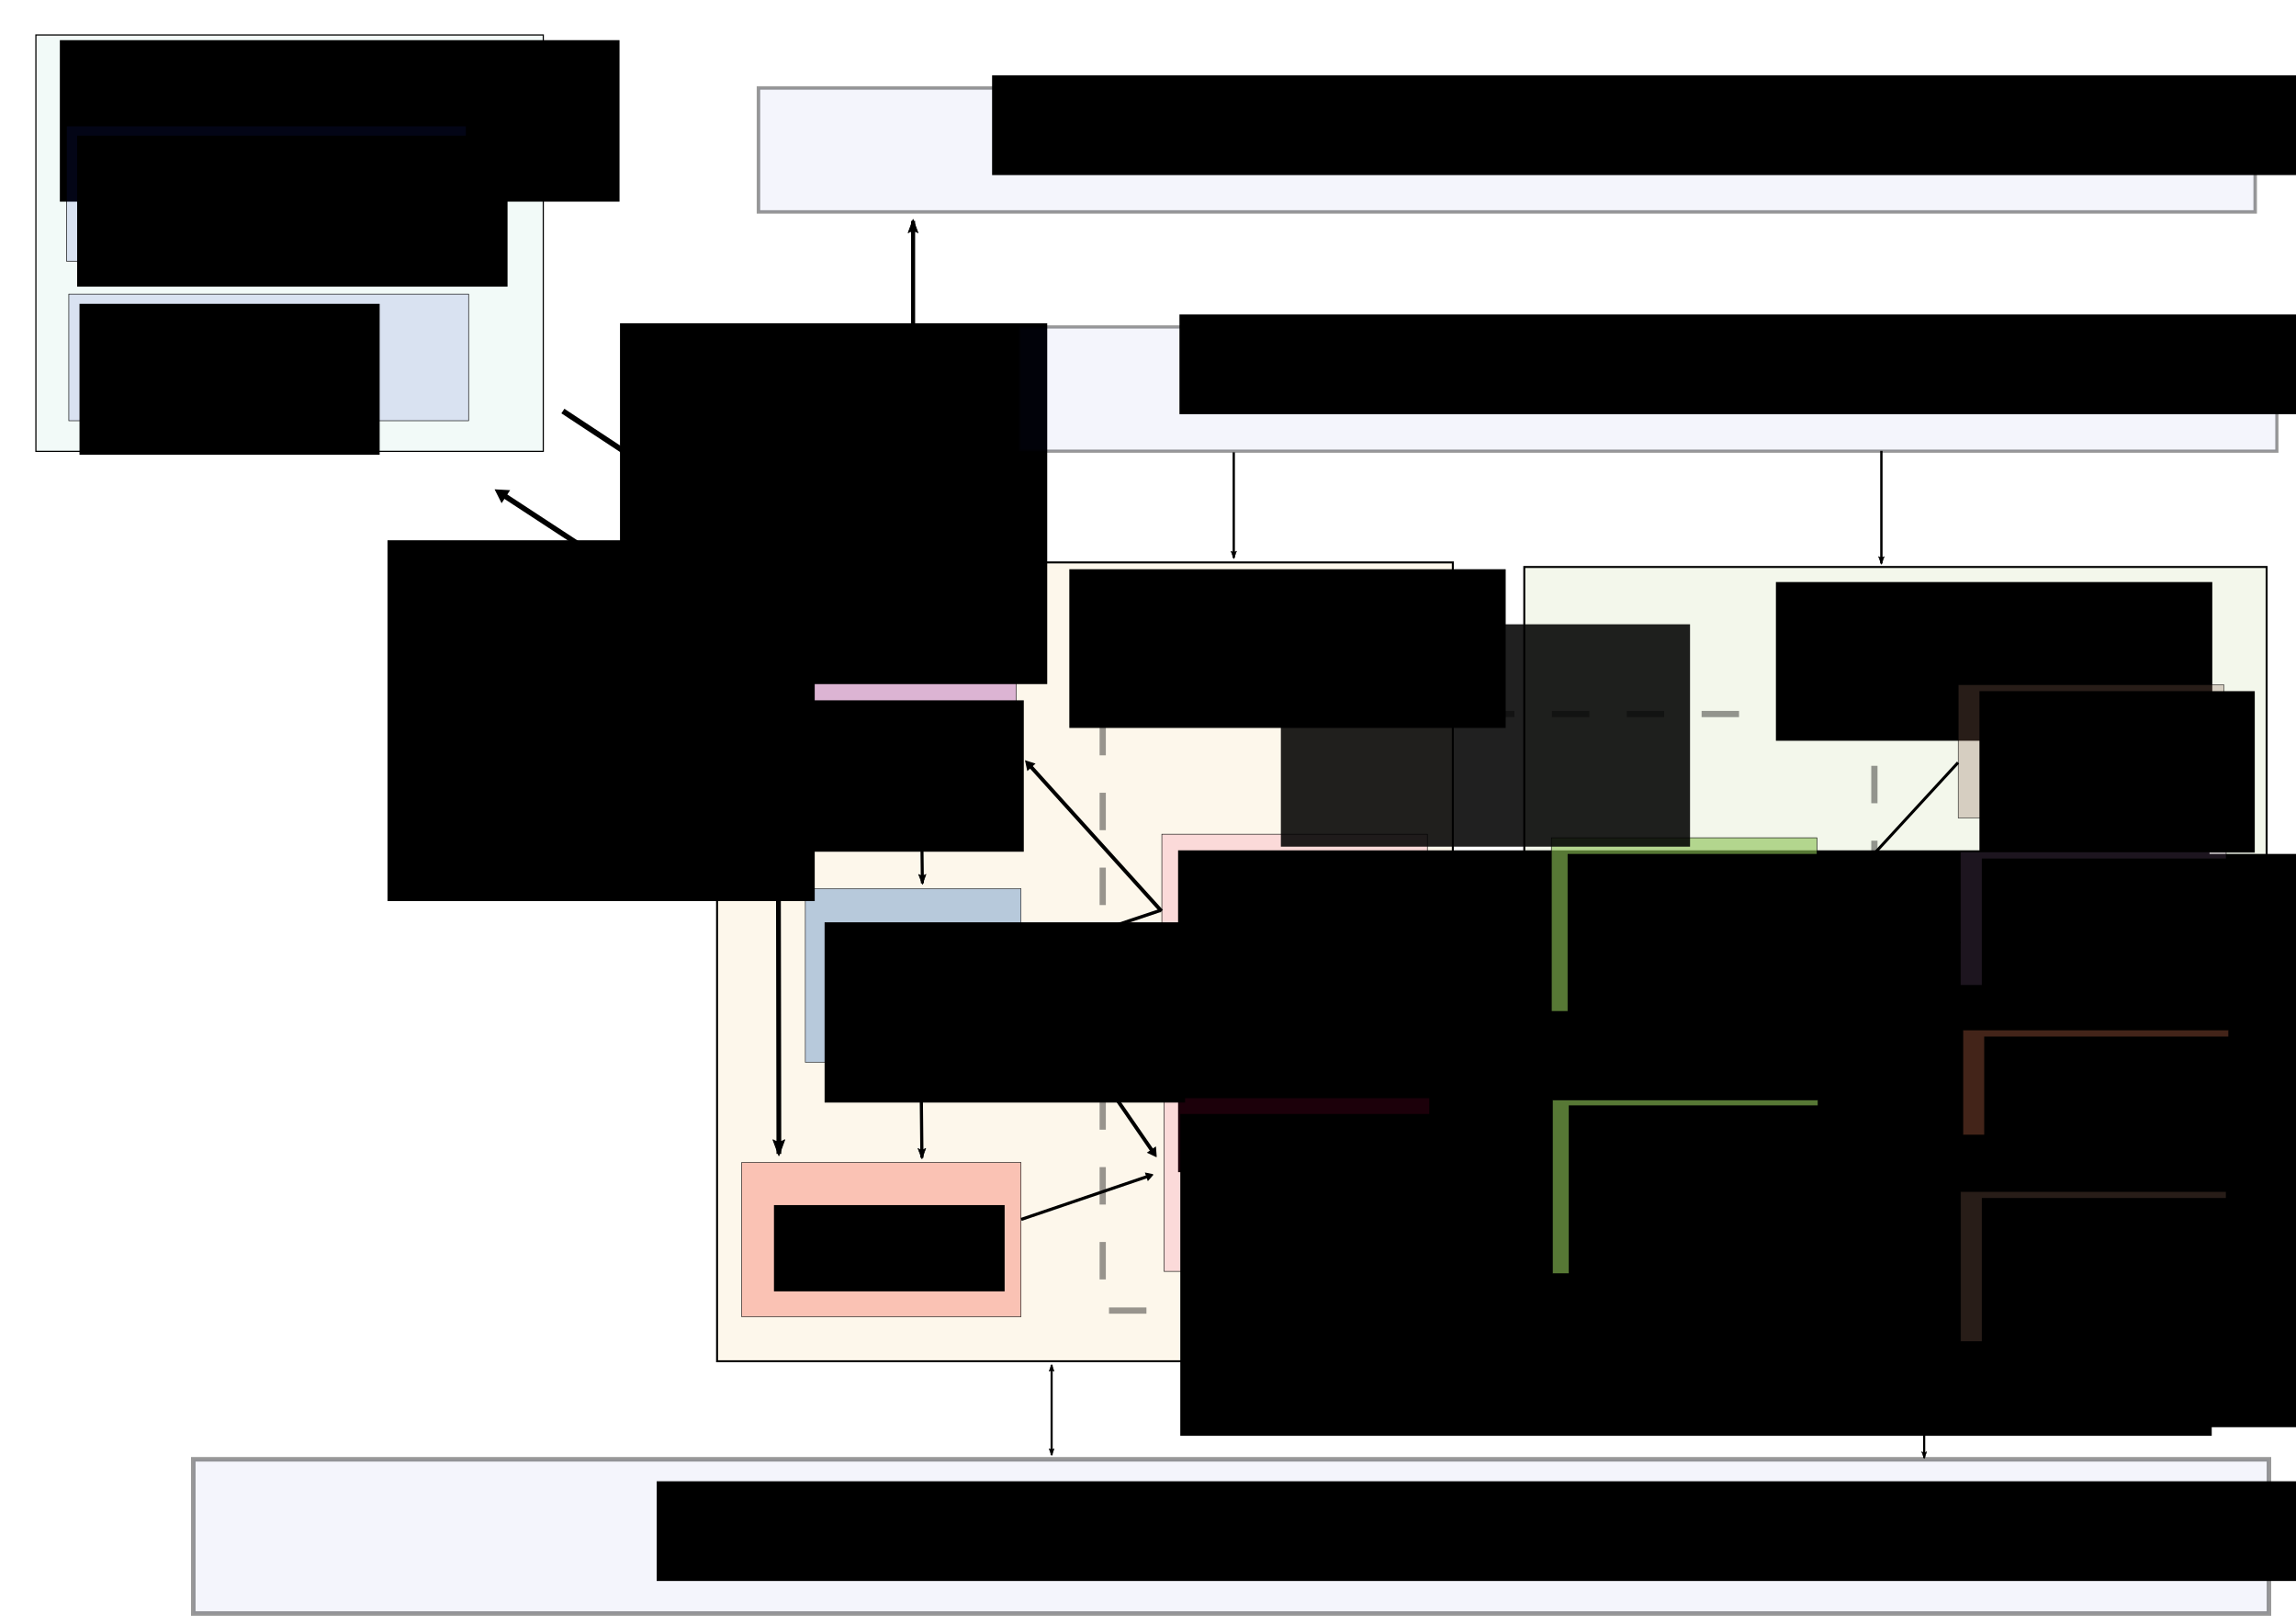 <?xml version="1.0" encoding="UTF-8" standalone="no"?>
<!-- Created with Inkscape (http://www.inkscape.org/) -->

<svg
   xmlns:dc="http://purl.org/dc/elements/1.1/"
   xmlns:cc="http://creativecommons.org/ns#"
   xmlns:rdf="http://www.w3.org/1999/02/22-rdf-syntax-ns#"
   xmlns:svg="http://www.w3.org/2000/svg"
   xmlns="http://www.w3.org/2000/svg"
   xmlns:sodipodi="http://sodipodi.sourceforge.net/DTD/sodipodi-0.dtd"
   xmlns:inkscape="http://www.inkscape.org/namespaces/inkscape"
   width="297mm"
   height="210mm"
   viewBox="0 0 1052.362 744.094"
   id="svg2"
   version="1.1"
   inkscape:version="0.91 r13725"
   sodipodi:docname="MPI_T_infrastructure.svg">
  <defs
     id="defs4">
    <marker
       inkscape:stockid="Arrow2Lend"
       orient="auto"
       refY="0.0"
       refX="0.0"
       id="marker13026"
       style="overflow:visible;"
       inkscape:isstock="true">
      <path
         id="path13028"
         style="fill-rule:evenodd;stroke-width:0.625;stroke-linejoin:round;stroke:#000000;stroke-opacity:1;fill:#000000;fill-opacity:1"
         d="M 8.719,4.034 L -2.207,0.016 L 8.719,-4.002 C 6.973,-1.63 6.983,1.616 8.719,4.034 z "
         transform="scale(1.1) rotate(180) translate(1,0)" />
    </marker>
    <marker
       inkscape:isstock="true"
       style="overflow:visible"
       id="marker10165"
       refX="0.0"
       refY="0.0"
       orient="auto"
       inkscape:stockid="Arrow2Lstart">
      <path
         transform="scale(1.1) translate(1,0)"
         d="M 8.719,4.034 L -2.207,0.016 L 8.719,-4.002 C 6.973,-1.63 6.983,1.616 8.719,4.034 z "
         style="fill-rule:evenodd;stroke-width:0.625;stroke-linejoin:round;stroke:#000000;stroke-opacity:1;fill:#000000;fill-opacity:1"
         id="path10167" />
    </marker>
    <marker
       inkscape:stockid="Arrow2Lend"
       orient="auto"
       refY="0.0"
       refX="0.0"
       id="Arrow2Lend"
       style="overflow:visible;"
       inkscape:isstock="true">
      <path
         id="path4650"
         style="fill-rule:evenodd;stroke-width:0.625;stroke-linejoin:round;stroke:#000000;stroke-opacity:1;fill:#000000;fill-opacity:1"
         d="M 8.719,4.034 L -2.207,0.016 L 8.719,-4.002 C 6.973,-1.63 6.983,1.616 8.719,4.034 z "
         transform="scale(1.1) rotate(180) translate(1,0)" />
    </marker>
    <marker
       inkscape:stockid="Arrow2Lstart"
       orient="auto"
       refY="0.0"
       refX="0.0"
       id="marker8441"
       style="overflow:visible"
       inkscape:isstock="true"
       inkscape:collect="always">
      <path
         id="path8443"
         style="fill-rule:evenodd;stroke-width:0.625;stroke-linejoin:round;stroke:#000000;stroke-opacity:1;fill:#000000;fill-opacity:1"
         d="M 8.719,4.034 L -2.207,0.016 L 8.719,-4.002 C 6.973,-1.63 6.983,1.616 8.719,4.034 z "
         transform="scale(1.1) translate(1,0)" />
    </marker>
    <marker
       inkscape:stockid="Arrow2Lstart"
       orient="auto"
       refY="0.0"
       refX="0.0"
       id="marker8353"
       style="overflow:visible"
       inkscape:isstock="true">
      <path
         id="path8355"
         style="fill-rule:evenodd;stroke-width:0.625;stroke-linejoin:round;stroke:#000000;stroke-opacity:1;fill:#000000;fill-opacity:1"
         d="M 8.719,4.034 L -2.207,0.016 L 8.719,-4.002 C 6.973,-1.63 6.983,1.616 8.719,4.034 z "
         transform="scale(1.1) translate(1,0)" />
    </marker>
    <marker
       inkscape:stockid="Arrow2Lstart"
       orient="auto"
       refY="0.0"
       refX="0.0"
       id="marker8271"
       style="overflow:visible"
       inkscape:isstock="true">
      <path
         id="path8273"
         style="fill-rule:evenodd;stroke-width:0.625;stroke-linejoin:round;stroke:#000000;stroke-opacity:1;fill:#000000;fill-opacity:1"
         d="M 8.719,4.034 L -2.207,0.016 L 8.719,-4.002 C 6.973,-1.63 6.983,1.616 8.719,4.034 z "
         transform="scale(1.1) translate(1,0)" />
    </marker>
    <marker
       inkscape:stockid="Arrow1Lend"
       orient="auto"
       refY="0.0"
       refX="0.0"
       id="Arrow1Lend"
       style="overflow:visible;"
       inkscape:isstock="true">
      <path
         id="path4632"
         d="M 0.0,0.0 L 5.0,-5.0 L -12.5,0.0 L 5.0,5.0 L 0.0,0.0 z "
         style="fill-rule:evenodd;stroke:#000000;stroke-width:1pt;stroke-opacity:1;fill:#000000;fill-opacity:1"
         transform="scale(0.8) rotate(180) translate(12.5,0)" />
    </marker>
    <marker
       inkscape:stockid="Arrow2Lstart"
       orient="auto"
       refY="0.0"
       refX="0.0"
       id="Arrow2Lstart"
       style="overflow:visible"
       inkscape:isstock="true">
      <path
         id="path4647"
         style="fill-rule:evenodd;stroke-width:0.625;stroke-linejoin:round;stroke:#000000;stroke-opacity:1;fill:#000000;fill-opacity:1"
         d="M 8.719,4.034 L -2.207,0.016 L 8.719,-4.002 C 6.973,-1.63 6.983,1.616 8.719,4.034 z "
         transform="scale(1.1) translate(1,0)" />
    </marker>
    <marker
       inkscape:isstock="true"
       style="overflow:visible"
       id="marker8005"
       refX="0.0"
       refY="0.0"
       orient="auto"
       inkscape:stockid="TriangleOutL">
      <path
         transform="scale(0.8)"
         style="fill-rule:evenodd;stroke:#000000;stroke-width:1pt;stroke-opacity:1;fill:#000000;fill-opacity:1"
         d="M 5.77,0.0 L -2.88,5.0 L -2.88,-5.0 L 5.77,0.0 z "
         id="path8007" />
    </marker>
    <marker
       inkscape:stockid="TriangleOutL"
       orient="auto"
       refY="0.0"
       refX="0.0"
       id="marker6609"
       style="overflow:visible"
       inkscape:isstock="true"
       inkscape:collect="always">
      <path
         id="path6611"
         d="M 5.77,0.0 L -2.88,5.0 L -2.88,-5.0 L 5.77,0.0 z "
         style="fill-rule:evenodd;stroke:#000000;stroke-width:1pt;stroke-opacity:1;fill:#000000;fill-opacity:1"
         transform="scale(0.8)" />
    </marker>
    <marker
       inkscape:stockid="TriangleOutL"
       orient="auto"
       refY="0.0"
       refX="0.0"
       id="TriangleOutL"
       style="overflow:visible"
       inkscape:isstock="true">
      <path
         id="path4771"
         d="M 5.77,0.0 L -2.88,5.0 L -2.88,-5.0 L 5.77,0.0 z "
         style="fill-rule:evenodd;stroke:#000000;stroke-width:1pt;stroke-opacity:1;fill:#000000;fill-opacity:1"
         transform="scale(0.8)" />
    </marker>
    <marker
       inkscape:stockid="TriangleOutL"
       orient="auto"
       refY="0"
       refX="0"
       id="TriangleOutL-3"
       style="overflow:visible"
       inkscape:isstock="true">
      <path
         inkscape:connector-curvature="0"
         id="path4771-2"
         d="m 5.77,0 -8.65,5 0,-10 8.65,5 z"
         style="fill:#000000;fill-opacity:1;fill-rule:evenodd;stroke:#000000;stroke-width:1pt;stroke-opacity:1"
         transform="scale(0.8,0.8)" />
    </marker>
    <marker
       inkscape:stockid="TriangleOutL"
       orient="auto"
       refY="0"
       refX="0"
       id="marker6609-0"
       style="overflow:visible"
       inkscape:isstock="true">
      <path
         inkscape:connector-curvature="0"
         id="path6611-1"
         d="m 5.77,0 -8.65,5 0,-10 8.65,5 z"
         style="fill:#000000;fill-opacity:1;fill-rule:evenodd;stroke:#000000;stroke-width:1pt;stroke-opacity:1"
         transform="scale(0.8,0.8)" />
    </marker>
    <marker
       inkscape:stockid="TriangleOutL"
       orient="auto"
       refY="0"
       refX="0"
       id="marker6609-3"
       style="overflow:visible"
       inkscape:isstock="true">
      <path
         inkscape:connector-curvature="0"
         id="path6611-0"
         d="m 5.77,0 -8.65,5 0,-10 8.65,5 z"
         style="fill:#000000;fill-opacity:1;fill-rule:evenodd;stroke:#000000;stroke-width:1pt;stroke-opacity:1"
         transform="scale(0.8,0.8)" />
    </marker>
    <marker
       inkscape:stockid="TriangleOutL"
       orient="auto"
       refY="0"
       refX="0"
       id="marker6609-8"
       style="overflow:visible"
       inkscape:isstock="true">
      <path
         inkscape:connector-curvature="0"
         id="path6611-3"
         d="m 5.77,0 -8.65,5 0,-10 8.65,5 z"
         style="fill:#000000;fill-opacity:1;fill-rule:evenodd;stroke:#000000;stroke-width:1pt;stroke-opacity:1"
         transform="scale(0.8,0.8)" />
    </marker>
    <marker
       inkscape:stockid="Arrow2Lstart"
       orient="auto"
       refY="0"
       refX="0"
       id="marker8441-0"
       style="overflow:visible"
       inkscape:isstock="true">
      <path
         inkscape:connector-curvature="0"
         id="path8443-9"
         style="fill:#000000;fill-opacity:1;fill-rule:evenodd;stroke:#000000;stroke-width:0.625;stroke-linejoin:round;stroke-opacity:1"
         d="M 8.719,4.034 -2.207,0.016 8.719,-4.002 c -1.745,2.372 -1.735,5.617 -6e-7,8.035 z"
         transform="matrix(1.1,0,0,1.1,1.1,0)" />
    </marker>
    <marker
       inkscape:stockid="Arrow2Lend"
       orient="auto"
       refY="0"
       refX="0"
       id="Arrow2Lend-2"
       style="overflow:visible"
       inkscape:isstock="true">
      <path
         inkscape:connector-curvature="0"
         id="path4650-4"
         style="fill:#000000;fill-opacity:1;fill-rule:evenodd;stroke:#000000;stroke-width:0.625;stroke-linejoin:round;stroke-opacity:1"
         d="M 8.719,4.034 -2.207,0.016 8.719,-4.002 c -1.745,2.372 -1.735,5.617 -6e-7,8.035 z"
         transform="matrix(-1.1,0,0,-1.1,-1.1,0)" />
    </marker>
    <marker
       inkscape:stockid="Arrow2Lstart"
       orient="auto"
       refY="0"
       refX="0"
       id="marker8441-7"
       style="overflow:visible"
       inkscape:isstock="true">
      <path
         inkscape:connector-curvature="0"
         id="path8443-1"
         style="fill:#000000;fill-opacity:1;fill-rule:evenodd;stroke:#000000;stroke-width:0.625;stroke-linejoin:round;stroke-opacity:1"
         d="M 8.719,4.034 -2.207,0.016 8.719,-4.002 c -1.745,2.372 -1.735,5.617 -6e-7,8.035 z"
         transform="matrix(1.1,0,0,1.1,1.1,0)" />
    </marker>
    <marker
       inkscape:stockid="Arrow2Lend"
       orient="auto"
       refY="0"
       refX="0"
       id="Arrow2Lend-0"
       style="overflow:visible"
       inkscape:isstock="true">
      <path
         inkscape:connector-curvature="0"
         id="path4650-0"
         style="fill:#000000;fill-opacity:1;fill-rule:evenodd;stroke:#000000;stroke-width:0.625;stroke-linejoin:round;stroke-opacity:1"
         d="M 8.719,4.034 -2.207,0.016 8.719,-4.002 c -1.745,2.372 -1.735,5.617 -6e-7,8.035 z"
         transform="matrix(-1.1,0,0,-1.1,-1.1,0)" />
    </marker>
    <marker
       inkscape:stockid="Arrow2Lstart"
       orient="auto"
       refY="0"
       refX="0"
       id="marker8441-1"
       style="overflow:visible"
       inkscape:isstock="true">
      <path
         inkscape:connector-curvature="0"
         id="path8443-7"
         style="fill:#000000;fill-opacity:1;fill-rule:evenodd;stroke:#000000;stroke-width:0.625;stroke-linejoin:round;stroke-opacity:1"
         d="M 8.719,4.034 -2.207,0.016 8.719,-4.002 c -1.745,2.372 -1.735,5.617 -6e-7,8.035 z"
         transform="matrix(1.1,0,0,1.1,1.1,0)" />
    </marker>
    <marker
       inkscape:stockid="Arrow2Lend"
       orient="auto"
       refY="0"
       refX="0"
       id="Arrow2Lend-4"
       style="overflow:visible"
       inkscape:isstock="true">
      <path
         inkscape:connector-curvature="0"
         id="path4650-5"
         style="fill:#000000;fill-opacity:1;fill-rule:evenodd;stroke:#000000;stroke-width:0.625;stroke-linejoin:round;stroke-opacity:1"
         d="M 8.719,4.034 -2.207,0.016 8.719,-4.002 c -1.745,2.372 -1.735,5.617 -6e-7,8.035 z"
         transform="matrix(-1.1,0,0,-1.1,-1.1,0)" />
    </marker>
    <marker
       inkscape:isstock="true"
       style="overflow:visible"
       id="marker10165-7"
       refX="0"
       refY="0"
       orient="auto"
       inkscape:stockid="Arrow2Lstart">
      <path
         inkscape:connector-curvature="0"
         transform="matrix(1.1,0,0,1.1,1.1,0)"
         d="M 8.719,4.034 -2.207,0.016 8.719,-4.002 c -1.745,2.372 -1.735,5.617 -6e-7,8.035 z"
         style="fill:#000000;fill-opacity:1;fill-rule:evenodd;stroke:#000000;stroke-width:0.625;stroke-linejoin:round;stroke-opacity:1"
         id="path10167-8" />
    </marker>
    <marker
       inkscape:stockid="TriangleOutL"
       orient="auto"
       refY="0"
       refX="0"
       id="marker6609-8-5"
       style="overflow:visible"
       inkscape:isstock="true">
      <path
         inkscape:connector-curvature="0"
         id="path6611-3-4"
         d="m 5.77,0 -8.65,5 0,-10 8.65,5 z"
         style="fill:#000000;fill-opacity:1;fill-rule:evenodd;stroke:#000000;stroke-width:1pt;stroke-opacity:1"
         transform="scale(0.8,0.8)" />
    </marker>
    <marker
       inkscape:stockid="TriangleOutL"
       orient="auto"
       refY="0"
       refX="0"
       id="marker6609-3-3"
       style="overflow:visible"
       inkscape:isstock="true">
      <path
         inkscape:connector-curvature="0"
         id="path6611-0-0"
         d="m 5.77,0 -8.65,5 0,-10 8.65,5 z"
         style="fill:#000000;fill-opacity:1;fill-rule:evenodd;stroke:#000000;stroke-width:1pt;stroke-opacity:1"
         transform="scale(0.8,0.8)" />
    </marker>
    <marker
       inkscape:stockid="TriangleOutL"
       orient="auto"
       refY="0"
       refX="0"
       id="marker6609-0-6"
       style="overflow:visible"
       inkscape:isstock="true">
      <path
         inkscape:connector-curvature="0"
         id="path6611-1-4"
         d="m 5.77,0 -8.65,5 0,-10 8.65,5 z"
         style="fill:#000000;fill-opacity:1;fill-rule:evenodd;stroke:#000000;stroke-width:1pt;stroke-opacity:1"
         transform="scale(0.8,0.8)" />
    </marker>
    <marker
       inkscape:stockid="TriangleOutL"
       orient="auto"
       refY="0"
       refX="0"
       id="marker6609-82"
       style="overflow:visible"
       inkscape:isstock="true"
       inkscape:collect="always">
      <path
         inkscape:connector-curvature="0"
         id="path6611-06"
         d="m 5.77,0 -8.65,5 0,-10 8.65,5 z"
         style="fill:#000000;fill-opacity:1;fill-rule:evenodd;stroke:#000000;stroke-width:1pt;stroke-opacity:1"
         transform="scale(0.8,0.8)" />
    </marker>
    <marker
       inkscape:stockid="Arrow2Lend"
       orient="auto"
       refY="0"
       refX="0"
       id="marker13026-1"
       style="overflow:visible"
       inkscape:isstock="true">
      <path
         inkscape:connector-curvature="0"
         id="path13028-0"
         style="fill:#000000;fill-opacity:1;fill-rule:evenodd;stroke:#000000;stroke-width:0.625;stroke-linejoin:round;stroke-opacity:1"
         d="M 8.719,4.034 -2.207,0.016 8.719,-4.002 c -1.745,2.372 -1.735,5.617 -6e-7,8.035 z"
         transform="matrix(-1.1,0,0,-1.1,-1.1,0)" />
    </marker>
    <marker
       inkscape:stockid="Arrow2Lend"
       orient="auto"
       refY="0"
       refX="0"
       id="marker13026-1-9"
       style="overflow:visible"
       inkscape:isstock="true">
      <path
         inkscape:connector-curvature="0"
         id="path13028-0-5"
         style="fill:#000000;fill-opacity:1;fill-rule:evenodd;stroke:#000000;stroke-width:0.625;stroke-linejoin:round;stroke-opacity:1"
         d="M 8.719,4.034 -2.207,0.016 8.719,-4.002 c -1.745,2.372 -1.735,5.617 -6e-7,8.035 z"
         transform="matrix(-1.1,0,0,-1.1,-1.1,0)" />
    </marker>
  </defs>
  <sodipodi:namedview
     id="base"
     pagecolor="#ffffff"
     bordercolor="#666666"
     borderopacity="1.0"
     inkscape:pageopacity="0.0"
     inkscape:pageshadow="2"
     inkscape:zoom="1.5746627"
     inkscape:cx="755.12562"
     inkscape:cy="651.52912"
     inkscape:document-units="px"
     inkscape:current-layer="layer1"
     showgrid="false"
     inkscape:window-width="1775"
     inkscape:window-height="959"
     inkscape:window-x="2384"
     inkscape:window-y="396"
     inkscape:window-maximized="0" />
  <g
     inkscape:label="Layer 1"
     inkscape:groupmode="layer"
     id="layer1"
     transform="translate(0,-308.268)">
    <rect
       style="fill:#f3c256;fill-opacity:0.118;fill-rule:evenodd;stroke:#000000;stroke-width:0.902px;stroke-linecap:butt;stroke-linejoin:miter;stroke-opacity:1"
       id="rect3336"
       width="337.227"
       height="366.084"
       x="328.669"
       y="566.003" />
    <rect
       style="fill:#9dc256;fill-opacity:0.118;fill-rule:evenodd;stroke:#000000;stroke-width:0.906px;stroke-linecap:butt;stroke-linejoin:miter;stroke-opacity:1"
       id="rect3336-0"
       width="340.253"
       height="366.08"
       x="698.647"
       y="568.094" />
    <rect
       style="fill:#90d6c6;fill-opacity:0.118;fill-rule:evenodd;stroke:#000000;stroke-width:0.541px;stroke-linecap:butt;stroke-linejoin:miter;stroke-opacity:1"
       id="rect3336-2"
       width="232.559"
       height="190.821"
       x="16.453"
       y="324.291" />
    <flowRoot
       xml:space="preserve"
       id="flowRoot4198"
       style="font-style:normal;font-weight:normal;font-size:20px;line-height:125%;font-family:sans-serif;letter-spacing:0px;word-spacing:0px;fill:#000000;fill-opacity:1;stroke:none;stroke-width:1px;stroke-linecap:butt;stroke-linejoin:miter;stroke-opacity:1"
       transform="translate(114.342,233.13)"><flowRegion
         id="flowRegion4200"><rect
           id="rect4202"
           width="200.01"
           height="72.731"
           x="375.777"
           y="335.993"
           style="font-size:20px" /></flowRegion><flowPara
         id="flowPara4204">TAU</flowPara></flowRoot>    <flowRoot
       xml:space="preserve"
       id="flowRoot4198-7"
       style="font-style:normal;font-weight:normal;font-size:20px;line-height:125%;font-family:sans-serif;letter-spacing:0px;word-spacing:0px;fill:#000000;fill-opacity:1;stroke:none;stroke-width:1px;stroke-linecap:butt;stroke-linejoin:miter;stroke-opacity:1"
       transform="translate(438.205,239.011)"><flowRegion
         id="flowRegion4200-3"><rect
           id="rect4202-7"
           width="200.01"
           height="72.731"
           x="375.777"
           y="335.993"
           style="font-size:20px" /></flowRegion><flowPara
         id="flowPara4204-9">MVAPICH</flowPara></flowRoot>    <flowRoot
       xml:space="preserve"
       id="flowRoot4198-9"
       style="font-style:normal;font-weight:normal;font-size:20px;line-height:125%;font-family:sans-serif;letter-spacing:0px;word-spacing:0px;fill:#000000;fill-opacity:1;stroke:none;stroke-width:1px;stroke-linecap:butt;stroke-linejoin:miter;stroke-opacity:1;"
       transform="translate(-291.827,-8.049)"><flowRegion
         id="flowRegion4200-9"><rect
           id="rect4202-70"
           width="256.53"
           height="74.001"
           x="319.257"
           y="334.723"
           style="font-size:20px" /></flowRegion><flowPara
         id="flowPara4204-3">BEACON / PYCOOLR</flowPara></flowRoot>    <rect
       style="fill:#f30656;fill-opacity:0.118;fill-rule:evenodd;stroke:#000000;stroke-width:0.252px;stroke-linecap:butt;stroke-linejoin:miter;stroke-opacity:1"
       id="rect3336-3"
       width="121.703"
       height="79.539"
       x="532.526"
       y="690.551" />
    <flowRoot
       transform="translate(55.1,572.071)"
       xml:space="preserve"
       id="flowRoot4242-6"
       style="font-style:normal;font-weight:normal;font-size:15px;line-height:125%;font-family:sans-serif;letter-spacing:0px;word-spacing:0px;fill:#000000;fill-opacity:1;stroke:none;stroke-width:1px;stroke-linecap:butt;stroke-linejoin:miter;stroke-opacity:1"><flowRegion
         id="flowRegion4244-5"><rect
           id="rect4246-5"
           width="472.751"
           height="147.482"
           x="484.873"
           y="125.881"
           style="font-size:15px" /></flowRegion><flowPara
         id="flowPara4248-8"
         style="-inkscape-font-specification:'sans-serif Bold';font-family:sans-serif;font-weight:bold;font-style:normal;font-stretch:normal;font-variant:normal">Get </flowPara><flowPara
         id="flowPara4250-1"
         style="-inkscape-font-specification:'sans-serif Bold';font-family:sans-serif;font-weight:bold;font-style:normal;font-stretch:normal;font-variant:normal">Performance </flowPara><flowPara
         id="flowPara4252-4"
         style="-inkscape-font-specification:'sans-serif Bold';font-family:sans-serif;font-weight:bold;font-style:normal;font-stretch:normal;font-variant:normal">Variables</flowPara></flowRoot>    <rect
       style="fill:#f30656;fill-opacity:0.118;fill-rule:evenodd;stroke:#000000;stroke-width:0.252px;stroke-linecap:butt;stroke-linejoin:miter;stroke-opacity:1"
       id="rect3336-3-1"
       width="121.703"
       height="79.539"
       x="533.536"
       y="811.368" />
    <flowRoot
       transform="translate(56.11,692.888)"
       xml:space="preserve"
       id="flowRoot4242-6-3"
       style="font-style:normal;font-weight:normal;font-size:15px;line-height:125%;font-family:sans-serif;letter-spacing:0px;word-spacing:0px;fill:#000000;fill-opacity:1;stroke:none;stroke-width:1px;stroke-linecap:butt;stroke-linejoin:miter;stroke-opacity:1"><flowRegion
         id="flowRegion4244-5-8"><rect
           id="rect4246-5-4"
           width="472.751"
           height="147.482"
           x="484.873"
           y="125.881"
           style="font-size:15px" /></flowRegion><flowPara
         id="flowPara4248-8-8"
         style="-inkscape-font-specification:'sans-serif Bold';font-family:sans-serif;font-weight:bold;font-style:normal;font-stretch:normal;font-variant:normal">Set </flowPara><flowPara
         id="flowPara4250-1-0"
         style="-inkscape-font-specification:'sans-serif Bold';font-family:sans-serif;font-weight:bold;font-style:normal;font-stretch:normal;font-variant:normal">Control </flowPara><flowPara
         id="flowPara4252-4-4"
         style="-inkscape-font-specification:'sans-serif Bold';font-family:sans-serif;font-weight:bold;font-style:normal;font-stretch:normal;font-variant:normal">Variables</flowPara></flowRoot>    <rect
       style="fill:#8dc256;fill-opacity:0.62;fill-rule:evenodd;stroke:#000000;stroke-width:0.252px;stroke-linecap:butt;stroke-linejoin:miter;stroke-opacity:1"
       id="rect3336-3-8"
       width="121.703"
       height="79.539"
       x="711.062"
       y="692.198" />
    <flowRoot
       transform="translate(233.636,573.718)"
       xml:space="preserve"
       id="flowRoot4242-6-8"
       style="font-style:normal;font-weight:normal;font-size:15px;line-height:125%;font-family:sans-serif;letter-spacing:0px;word-spacing:0px;fill:#000000;fill-opacity:1;stroke:none;stroke-width:1px;stroke-linecap:butt;stroke-linejoin:miter;stroke-opacity:1"><flowRegion
         id="flowRegion4244-5-3"><rect
           id="rect4246-5-8"
           width="472.751"
           height="147.482"
           x="484.873"
           y="125.881"
           style="font-size:15px" /></flowRegion><flowPara
         id="flowPara4250-1-5"
         style="-inkscape-font-specification:'sans-serif Bold';font-family:sans-serif;font-weight:bold;font-style:normal;font-stretch:normal;font-variant:normal">Performance </flowPara><flowPara
         id="flowPara4252-4-3"
         style="-inkscape-font-specification:'sans-serif Bold';font-family:sans-serif;font-weight:bold;font-style:normal;font-stretch:normal;font-variant:normal">Variables</flowPara></flowRoot>    <rect
       style="fill:#8dc256;fill-opacity:0.62;fill-rule:evenodd;stroke:#000000;stroke-width:0.252px;stroke-linecap:butt;stroke-linejoin:miter;stroke-opacity:1"
       id="rect3336-3-8-5"
       width="121.703"
       height="79.539"
       x="711.567"
       y="812.378" />
    <flowRoot
       transform="translate(234.167,688.946)"
       xml:space="preserve"
       id="flowRoot4242-6-3-4-2"
       style="font-style:normal;font-weight:normal;font-size:15px;line-height:125%;font-family:sans-serif;letter-spacing:0px;word-spacing:0px;fill:#000000;fill-opacity:1;stroke:none;stroke-width:1px;stroke-linecap:butt;stroke-linejoin:miter;stroke-opacity:1"><flowRegion
         id="flowRegion4244-5-8-3-2"><rect
           id="rect4246-5-4-6-6"
           width="472.751"
           height="147.482"
           x="484.873"
           y="125.881"
           style="font-size:15px" /></flowRegion><flowPara
         id="flowPara4250-1-0-9-6"
         style="-inkscape-font-specification:'sans-serif Bold';font-family:sans-serif;font-weight:bold;font-style:normal;font-stretch:normal;font-variant:normal">Control </flowPara><flowPara
         id="flowPara4252-4-4-5-7"
         style="-inkscape-font-specification:'sans-serif Bold';font-family:sans-serif;font-weight:bold;font-style:normal;font-stretch:normal;font-variant:normal">Variables</flowPara></flowRoot>    <rect
       style="opacity:0.4;fill:none;fill-opacity:0.62;stroke:#000000;stroke-width:2.859;stroke-miterlimit:4;stroke-dasharray:17.156, 17.156;stroke-dashoffset:0;stroke-opacity:1"
       id="rect4432"
       width="353.694"
       height="273.386"
       x="505.424"
       y="635.479" />
    <flowRoot
       xml:space="preserve"
       id="flowRoot4434"
       style="font-style:normal;font-weight:normal;font-size:30px;line-height:125%;font-family:sans-serif;text-align:center;letter-spacing:0px;word-spacing:0px;text-anchor:middle;opacity:0.872;fill:#000000;fill-opacity:1;stroke:none;stroke-width:1px;stroke-linecap:butt;stroke-linejoin:miter;stroke-opacity:1"
       transform="translate(4.927,215.602)"><flowRegion
         id="flowRegion4436"><rect
           id="rect4438"
           width="187.546"
           height="101.904"
           x="582.152"
           y="378.759"
           style="font-size:30px;text-align:center;text-anchor:middle;fill:#000000;fill-opacity:1" /></flowRegion><flowPara
         id="flowPara4440">MPI_T</flowPara><flowPara
         id="flowPara4442">Interface</flowPara></flowRoot>    <rect
       style="fill:#f36556;fill-opacity:0.367;fill-rule:evenodd;stroke:#000000;stroke-width:0.244px;stroke-linecap:butt;stroke-linejoin:miter;stroke-opacity:1"
       id="rect3336-3-1-5"
       width="128.062"
       height="70.657"
       x="339.915"
       y="841.003" />
    <rect
       style="fill:#1f65ba;fill-opacity:0.313;fill-rule:evenodd;stroke:#000000;stroke-width:0.228px;stroke-linecap:butt;stroke-linejoin:miter;stroke-opacity:1"
       id="rect3336-3-1-5-2"
       width="98.866"
       height="79.564"
       x="369.119"
       y="715.527" />
    <rect
       style="fill:#b565b7;fill-opacity:0.458;fill-rule:evenodd;stroke:#000000;stroke-width:0.232px;stroke-linecap:butt;stroke-linejoin:miter;stroke-opacity:1"
       id="rect3336-3-1-5-1"
       width="126.804"
       height="64.319"
       x="339.011"
       y="609.944" />
    <flowRoot
       xml:space="preserve"
       id="flowRoot4484"
       style="font-style:normal;font-weight:normal;font-size:12.5px;line-height:125%;font-family:sans-serif;letter-spacing:0px;word-spacing:0px;fill:#000000;fill-opacity:1;stroke:none;stroke-width:1px;stroke-linecap:butt;stroke-linejoin:miter;stroke-opacity:1"
       transform="translate(23.692,247.191)"><flowRegion
         id="flowRegion4486"><rect
           id="rect4488"
           width="120.333"
           height="69.381"
           x="325.225"
           y="382.011"
           style="font-size:12.5px" /></flowRegion><flowPara
         id="flowPara4490"
         style="-inkscape-font-specification:'sans-serif Bold';font-family:sans-serif;font-weight:bold;font-style:normal;font-stretch:normal;font-variant:normal;font-size:10px">Report and </flowPara><flowPara
         id="flowPara4492"
         style="-inkscape-font-specification:'sans-serif Bold';font-family:sans-serif;font-weight:bold;font-style:normal;font-stretch:normal;font-variant:normal;font-size:10px">recommendations</flowPara></flowRoot>    <flowRoot
       xml:space="preserve"
       id="flowRoot4484-4"
       style="font-style:normal;font-weight:normal;font-size:12.5px;line-height:125%;font-family:sans-serif;text-align:center;letter-spacing:0px;word-spacing:0px;text-anchor:middle;fill:#000000;fill-opacity:1;stroke:none;stroke-width:1px;stroke-linecap:butt;stroke-linejoin:miter;stroke-opacity:1"
       transform="translate(-7.948,466.447)"><flowRegion
         id="flowRegion4486-3"><rect
           id="rect4488-9"
           width="105.727"
           height="39.534"
           x="362.693"
           y="394.077"
           style="font-size:12.5px;text-align:center;text-anchor:middle" /></flowRegion><flowPara
         id="flowPara4523"
         style="font-style:normal;font-variant:normal;font-weight:bold;font-stretch:normal;font-family:sans-serif;-inkscape-font-specification:'sans-serif Bold'">Control policies</flowPara></flowRoot>    <flowRoot
       xml:space="preserve"
       id="flowRoot4525"
       style="font-style:normal;font-weight:normal;font-size:12.5px;line-height:125%;font-family:sans-serif;letter-spacing:0px;word-spacing:0px;fill:#000000;fill-opacity:1;stroke:none;stroke-width:1px;stroke-linecap:butt;stroke-linejoin:miter;stroke-opacity:1"
       transform="translate(54.04,-21.12)"><flowRegion
         id="flowRegion4527"><rect
           id="rect4529"
           width="165.217"
           height="82.609"
           x="323.913"
           y="-834.661"
           style="font-size:12.5px"
           transform="scale(1,-1)" /></flowRegion><flowPara
         id="flowPara4531"
         style="font-style:normal;font-variant:normal;font-weight:bold;font-stretch:normal;font-family:sans-serif;-inkscape-font-specification:'sans-serif Bold'">Interactive</flowPara><flowPara
         id="flowPara4533"
         style="font-style:normal;font-variant:normal;font-weight:bold;font-stretch:normal;font-family:sans-serif;-inkscape-font-specification:'sans-serif Bold'">User </flowPara><flowPara
         id="flowPara4535"
         style="font-style:normal;font-variant:normal;font-weight:bold;font-stretch:normal;font-family:sans-serif;-inkscape-font-specification:'sans-serif Bold'">Dashboard</flowPara></flowRoot>    <rect
       style="fill:#2031c2;fill-opacity:0.118;fill-rule:evenodd;stroke:#000000;stroke-width:0.273px;stroke-linecap:butt;stroke-linejoin:miter;stroke-opacity:1"
       id="rect3336-3-2"
       width="183.235"
       height="61.942"
       x="30.463"
       y="365.994" />
    <flowRoot
       xml:space="preserve"
       id="flowRoot4552"
       style="font-style:normal;font-weight:normal;font-size:12.5px;line-height:125%;font-family:sans-serif;letter-spacing:0px;word-spacing:0px;fill:#000000;fill-opacity:1;stroke:none;stroke-width:1px;stroke-linecap:butt;stroke-linejoin:miter;stroke-opacity:1"
       transform="translate(0,294.268)"><flowRegion
         id="flowRegion4554"><rect
           id="rect4556"
           width="197.274"
           height="69.173"
           x="35.355"
           y="76.186"
           style="font-size:12.5px" /></flowRegion><flowPara
         id="flowPara4560">Observe</flowPara><flowPara
         id="flowPara4564">Performance </flowPara><flowPara
         id="flowPara5988">Variables</flowPara></flowRoot>    <rect
       style="fill:#2031c2;fill-opacity:0.118;fill-rule:evenodd;stroke:#000000;stroke-width:0.265px;stroke-linecap:butt;stroke-linejoin:miter;stroke-opacity:1"
       id="rect3336-3-2-4"
       width="183.244"
       height="58.035"
       x="31.54"
       y="443.037" />
    <flowRoot
       transform="translate(1.081,371.315)"
       xml:space="preserve"
       id="flowRoot4552-5"
       style="font-style:normal;font-weight:normal;font-size:12.5px;line-height:125%;font-family:sans-serif;letter-spacing:0px;word-spacing:0px;fill:#000000;fill-opacity:1;stroke:none;stroke-width:1px;stroke-linecap:butt;stroke-linejoin:miter;stroke-opacity:1"><flowRegion
         id="flowRegion4554-8"><rect
           id="rect4556-6"
           width="137.578"
           height="69.173"
           x="35.355"
           y="76.186"
           style="font-size:12.5px" /></flowRegion><flowPara
         id="flowPara4564-5">Tune</flowPara><flowPara
         id="flowPara4598">Control </flowPara><flowPara
         id="flowPara4600">Variables</flowPara></flowRoot>    <path
       style="fill:none;fill-rule:evenodd;stroke:#000000;stroke-width:2.51;stroke-linecap:butt;stroke-linejoin:miter;stroke-miterlimit:4;stroke-dasharray:none;stroke-opacity:1;marker-end:url(#TriangleOutL)"
       d="m 257.998,496.64 83.626,55.129"
       id="path4621"
       inkscape:connector-type="polyline"
       inkscape:connector-curvature="3" />
    <path
       style="fill:none;fill-rule:evenodd;stroke:#000000;stroke-width:2.418;stroke-linecap:butt;stroke-linejoin:miter;stroke-miterlimit:4;stroke-dasharray:none;stroke-opacity:1;marker-end:url(#TriangleOutL-3)"
       d="M 309.177,586.494 230.137,534.763"
       id="path4621-6"
       inkscape:connector-type="polyline"
       inkscape:connector-curvature="3" />
    <flowRoot
       xml:space="preserve"
       id="flowRoot5242"
       style="font-style:normal;font-weight:normal;font-size:12.5px;line-height:125%;font-family:sans-serif;letter-spacing:0px;word-spacing:0px;fill:#000000;fill-opacity:1;stroke:none;stroke-width:1px;stroke-linecap:butt;stroke-linejoin:miter;stroke-opacity:1"
       transform="translate(138.446,236.027)"><flowRegion
         id="flowRegion5244"><rect
           id="rect5246"
           width="195.814"
           height="165.354"
           x="39.163"
           y="319.83"
           style="font-size:12.5px" /></flowRegion><flowPara
         id="flowPara5248">Publish</flowPara><flowPara
         id="flowPara5250">Performance</flowPara><flowPara
         id="flowPara5252">Variables</flowPara></flowRoot>    <flowRoot
       xml:space="preserve"
       id="flowRoot5242-4"
       style="font-style:normal;font-weight:normal;font-size:12.5px;line-height:125%;font-family:sans-serif;letter-spacing:0px;word-spacing:0px;fill:#000000;fill-opacity:1;stroke:none;stroke-width:1px;stroke-linecap:butt;stroke-linejoin:miter;stroke-opacity:1"
       transform="translate(245.013,136.585)"><flowRegion
         id="flowRegion5244-8"><rect
           id="rect5246-8"
           width="195.814"
           height="165.354"
           x="39.163"
           y="319.83"
           style="font-size:12.5px" /></flowRegion><flowPara
         id="flowPara5248-7">Publish</flowPara><flowPara
         id="flowPara5250-1">Control</flowPara><flowPara
         id="flowPara5252-9">Variables</flowPara></flowRoot>    <flowRoot
       xml:space="preserve"
       id="flowRoot5668"
       style="fill:black;stroke:none;stroke-opacity:1;stroke-width:1px;stroke-linejoin:miter;stroke-linecap:butt;fill-opacity:1;font-family:sans-serif;font-style:normal;font-weight:normal;font-size:40px;line-height:125%;letter-spacing:0px;word-spacing:0px"><flowRegion
         id="flowRegion5670"><rect
           id="rect5672"
           width="260.542"
           height="213.764"
           x="-47.866"
           y="45.691" /></flowRegion><flowPara
         id="flowPara5674" /></flowRoot>    <rect
       style="opacity:0.4;fill:#2031c2;fill-opacity:0.118;stroke:#000000;stroke-width:2.084;stroke-miterlimit:4;stroke-dasharray:none;stroke-dashoffset:0;stroke-opacity:1"
       id="rect6476"
       width="951.365"
       height="70.685"
       x="88.593"
       y="977.02" />
    <flowRoot
       xml:space="preserve"
       id="flowRoot6478"
       style="font-style:normal;font-weight:normal;font-size:17.5px;line-height:125%;font-family:sans-serif;letter-spacing:0px;word-spacing:0px;fill:#000000;fill-opacity:1;stroke:none;stroke-width:1px;stroke-linecap:butt;stroke-linejoin:miter;stroke-opacity:1"
       transform="translate(202,308.268)"><flowRegion
         id="flowRegion6480"><rect
           id="rect6482"
           width="934.469"
           height="45.69"
           x="98.995"
           y="678.823"
           style="font-size:17.5px" /></flowRegion><flowPara
         id="flowPara6484">Multi/many-cores, hierarchy and heterogeneity, RDMA networks </flowPara><flowPara
         id="flowPara6486">(HW Performance counters: CPU, Memory and Network)</flowPara></flowRoot>    <rect
       style="fill:#8d6756;fill-opacity:0.283;fill-rule:evenodd;stroke:#000000;stroke-width:0.221px;stroke-linecap:butt;stroke-linejoin:miter;stroke-opacity:1"
       id="rect3336-3-8-0"
       width="121.734"
       height="61.077"
       x="897.534"
       y="622.036" />
    <flowRoot
       xml:space="preserve"
       id="flowRoot6503"
       style="font-style:normal;font-weight:normal;font-size:12.5px;line-height:125%;font-family:sans-serif;letter-spacing:0px;word-spacing:0px;fill:#000000;fill-opacity:1;stroke:none;stroke-width:1px;stroke-linecap:butt;stroke-linejoin:miter;stroke-opacity:1"
       transform="translate(0,306.268)"><flowRegion
         id="flowRegion6505"><rect
           id="rect6507"
           width="126.191"
           height="73.974"
           x="907.272"
           y="318.743"
           style="font-size:12.5px" /></flowRegion><flowPara
         id="flowPara6509"
         style="-inkscape-font-specification:'sans-serif Bold';font-family:sans-serif;font-weight:bold;font-style:normal;font-stretch:normal;font-variant:normal">Advanced </flowPara><flowPara
         id="flowPara6511"
         style="-inkscape-font-specification:'sans-serif Bold';font-family:sans-serif;font-weight:bold;font-style:normal;font-stretch:normal;font-variant:normal">Performance</flowPara><flowPara
         id="flowPara6513"
         style="-inkscape-font-specification:'sans-serif Bold';font-family:sans-serif;font-weight:bold;font-style:normal;font-stretch:normal;font-variant:normal">Counters</flowPara></flowRoot>    <rect
       style="fill:#8d6797;fill-opacity:0.205;fill-rule:evenodd;stroke:#000000;stroke-width:0.221px;stroke-linecap:butt;stroke-linejoin:miter;stroke-opacity:1"
       id="rect3336-3-8-0-3"
       width="121.734"
       height="61.077"
       x="898.622"
       y="698.73" />
    <flowRoot
       xml:space="preserve"
       id="flowRoot6503-4"
       style="font-style:normal;font-weight:normal;font-size:12.5px;line-height:125%;font-family:sans-serif;letter-spacing:0px;word-spacing:0px;fill:#000000;fill-opacity:1;stroke:none;stroke-width:1px;stroke-linecap:butt;stroke-linejoin:miter;stroke-opacity:1"
       transform="translate(1.088,382.962)"><flowRegion
         id="flowRegion6505-3"><rect
           id="rect6507-0"
           width="126.191"
           height="73.974"
           x="907.272"
           y="318.743"
           style="font-size:12.5px" /></flowRegion><flowPara
         id="flowPara6513-7"
         style="-inkscape-font-specification:'sans-serif Bold';font-family:sans-serif;font-weight:bold;font-style:normal;font-stretch:normal;font-variant:normal">Topology</flowPara><flowPara
         id="flowPara6553"
         style="-inkscape-font-specification:'sans-serif Bold';font-family:sans-serif;font-weight:bold;font-style:normal;font-stretch:normal;font-variant:normal">Information</flowPara></flowRoot>    <rect
       style="fill:#e57b56;fill-opacity:0.295;fill-rule:evenodd;stroke:#000000;stroke-width:0.196px;stroke-linecap:butt;stroke-linejoin:miter;stroke-opacity:1"
       id="rect3336-3-8-0-9"
       width="121.759"
       height="48.048"
       x="899.698"
       y="780.307" />
    <flowRoot
       xml:space="preserve"
       id="flowRoot6503-5"
       style="font-style:normal;font-weight:normal;font-size:12.5px;line-height:125%;font-family:sans-serif;letter-spacing:0px;word-spacing:0px;fill:#000000;fill-opacity:1;stroke:none;stroke-width:1px;stroke-linecap:butt;stroke-linejoin:miter;stroke-opacity:1"
       transform="translate(2.176,464.551)"><flowRegion
         id="flowRegion6505-32"><rect
           id="rect6507-7"
           width="126.191"
           height="73.974"
           x="907.272"
           y="318.743"
           style="font-size:12.5px" /></flowRegion><flowPara
         id="flowPara6513-77"
         style="-inkscape-font-specification:'sans-serif Bold';font-family:sans-serif;font-weight:bold;font-style:normal;font-stretch:normal;font-variant:normal;font-size:11.25px">C/R, Migration</flowPara><flowPara
         id="flowPara6578"
         style="-inkscape-font-specification:'sans-serif Bold';font-family:sans-serif;font-weight:bold;font-style:normal;font-stretch:normal;font-variant:normal;font-size:11.25px">and compaction</flowPara></flowRoot>    <rect
       style="fill:#8d6756;fill-opacity:0.283;fill-rule:evenodd;stroke:#000000;stroke-width:0.235px;stroke-linecap:butt;stroke-linejoin:miter;stroke-opacity:1"
       id="rect3336-3-8-0-8"
       width="121.721"
       height="68.679"
       x="898.629"
       y="854.3" />
    <flowRoot
       xml:space="preserve"
       id="flowRoot6503-58"
       style="font-style:normal;font-weight:normal;font-size:12.5px;line-height:125%;font-family:sans-serif;letter-spacing:0px;word-spacing:0px;fill:#000000;fill-opacity:1;stroke:none;stroke-width:1px;stroke-linecap:butt;stroke-linejoin:miter;stroke-opacity:1"
       transform="translate(1.088,538.525)"><flowRegion
         id="flowRegion6505-9"><rect
           id="rect6507-6"
           width="122.928"
           height="78.326"
           x="907.272"
           y="318.743"
           style="font-size:12.5px" /></flowRegion><flowPara
         id="flowPara6513-2"
         style="-inkscape-font-specification:'sans-serif Bold';font-family:sans-serif;font-weight:bold;font-style:normal;font-stretch:normal;font-variant:normal;font-size:11.25px">Communication</flowPara><flowPara
         id="flowPara6603"
         style="-inkscape-font-specification:'sans-serif Bold';font-family:sans-serif;font-weight:bold;font-style:normal;font-stretch:normal;font-variant:normal;font-size:11.25px">Mechanisms/</flowPara><flowPara
         id="flowPara6605"
         style="-inkscape-font-specification:'sans-serif Bold';font-family:sans-serif;font-weight:bold;font-style:normal;font-stretch:normal;font-variant:normal;font-size:11.25px">Algorithms selection</flowPara></flowRoot>    <path
       style="fill:none;fill-rule:evenodd;stroke:#000000;stroke-width:1.179px;stroke-linecap:butt;stroke-linejoin:miter;stroke-opacity:1;marker-end:url(#marker6609)"
       d="m 833.301,854.715 60.921,-47.604"
       id="path6607"
       inkscape:connector-type="polyline"
       inkscape:connector-curvature="3" />
    <path
       style="fill:none;fill-rule:evenodd;stroke:#000000;stroke-width:0.98px;stroke-linecap:butt;stroke-linejoin:miter;stroke-opacity:1;marker-end:url(#marker6609-0)"
       d="m 832.952,855.515 61.129,29.014"
       id="path6607-0"
       inkscape:connector-type="polyline"
       inkscape:connector-curvature="3"
       inkscape:transform-center-x="22.755857"
       inkscape:transform-center-y="-11.248147" />
    <path
       style="fill:none;fill-rule:evenodd;stroke:#000000;stroke-width:1.34px;stroke-linecap:butt;stroke-linejoin:miter;stroke-opacity:1;marker-end:url(#marker6609-3)"
       d="M 897.474,657.722 837.82,722.519"
       id="path6607-03"
       inkscape:connector-type="polyline"
       inkscape:connector-curvature="3" />
    <path
       style="fill:none;fill-rule:evenodd;stroke:#000000;stroke-width:1.156;stroke-linecap:butt;stroke-linejoin:miter;stroke-miterlimit:4;stroke-dasharray:none;stroke-opacity:1;marker-end:url(#marker6609-8)"
       d="m 898.562,740.318 -59.806,-7.459"
       id="path6607-6"
       inkscape:connector-type="polyline"
       inkscape:connector-curvature="3" />
    <path
       style="fill:none;fill-rule:evenodd;stroke:#000000;stroke-width:0.969px;stroke-linecap:butt;stroke-linejoin:miter;stroke-opacity:1;marker-start:url(#marker8441);marker-end:url(#Arrow2Lend)"
       d="m 482.008,974.989 0,-41.107"
       id="path7997"
       inkscape:connector-type="polyline"
       inkscape:connector-curvature="3" />
    <path
       style="fill:none;fill-rule:evenodd;stroke:#000000;stroke-width:0.969px;stroke-linecap:butt;stroke-linejoin:miter;stroke-opacity:1;marker-start:url(#marker8441-0);marker-end:url(#Arrow2Lend-2)"
       d="m 881.94,976.369 0,-41.107"
       id="path7997-9"
       inkscape:connector-type="polyline"
       inkscape:connector-curvature="3" />
    <rect
       style="opacity:0.4;fill:#2031c2;fill-opacity:0.118;stroke:#000000;stroke-width:1.456;stroke-miterlimit:4;stroke-dasharray:none;stroke-dashoffset:0;stroke-opacity:1"
       id="rect6476-2"
       width="576.585"
       height="56.943"
       x="467.014"
       y="458.084" />
    <flowRoot
       xml:space="preserve"
       id="flowRoot6478-9"
       style="font-style:normal;font-weight:normal;font-size:17.5px;line-height:125%;font-family:sans-serif;letter-spacing:0px;word-spacing:0px;fill:#000000;fill-opacity:1;stroke:none;stroke-width:1px;stroke-linecap:butt;stroke-linejoin:miter;stroke-opacity:1"
       transform="matrix(0.99,0,0,1,442.594,-226.445)"><flowRegion
         id="flowRegion6480-1"><rect
           id="rect6482-0"
           width="934.469"
           height="45.69"
           x="98.995"
           y="678.823"
           style="font-size:17.5px" /></flowRegion><flowPara
         id="flowPara6484-9" /><flowPara
         id="flowPara6486-3">MPI Applications (P3DFFT, HPCG, Amber, 3DStencil)</flowPara></flowRoot>    <rect
       style="opacity:0.4;fill:#2031c2;fill-opacity:0.118;stroke:#000000;stroke-width:1.587;stroke-miterlimit:4;stroke-dasharray:none;stroke-dashoffset:0;stroke-opacity:1"
       id="rect6476-2-8"
       width="686.024"
       height="56.813"
       x="347.632"
       y="348.58" />
    <flowRoot
       xml:space="preserve"
       id="flowRoot6478-9-4"
       style="font-style:normal;font-weight:normal;font-size:17.5px;line-height:125%;font-family:sans-serif;letter-spacing:0px;word-spacing:0px;fill:#000000;fill-opacity:1;stroke:none;stroke-width:1px;stroke-linecap:butt;stroke-linejoin:miter;stroke-opacity:1"
       transform="matrix(0.99,0,0,1,356.714,-336.014)"><flowRegion
         id="flowRegion6480-1-9"><rect
           id="rect6482-0-3"
           width="934.469"
           height="45.69"
           x="98.995"
           y="678.823"
           style="font-size:17.5px" /></flowRegion><flowPara
         id="flowPara6484-9-0" /><flowPara
         id="flowPara6486-3-5">User (Non-interactive and interactive report analysis modes)</flowPara></flowRoot>    <path
       style="fill:none;fill-rule:evenodd;stroke:#000000;stroke-width:1.857px;stroke-linecap:butt;stroke-linejoin:miter;stroke-opacity:1;marker-start:url(#marker8441-7);marker-end:url(#Arrow2Lend-0)"
       d="m 418.517,560.693 0,-151.188"
       id="path7997-97"
       inkscape:connector-type="polyline"
       inkscape:connector-curvature="3" />
    <path
       style="fill:none;fill-rule:evenodd;stroke:#000000;stroke-width:1.051px;stroke-linecap:butt;stroke-linejoin:miter;stroke-opacity:1;marker-start:url(#marker10165)"
       d="m 565.487,563.933 0,-48.395"
       id="path7997-1"
       inkscape:connector-type="polyline"
       inkscape:connector-curvature="3" />
    <path
       style="fill:none;fill-rule:evenodd;stroke:#000000;stroke-width:1.085px;stroke-linecap:butt;stroke-linejoin:miter;stroke-opacity:1;marker-start:url(#marker10165-7)"
       d="m 862.322,566.493 0,-51.613"
       id="path7997-1-2"
       inkscape:connector-type="polyline"
       inkscape:connector-curvature="3" />
    <path
       style="fill:none;fill-rule:evenodd;stroke:#000000;stroke-width:1.729;stroke-linecap:butt;stroke-linejoin:miter;stroke-miterlimit:4;stroke-dasharray:none;stroke-opacity:1;marker-end:url(#marker6609-8-5)"
       d="M 532.364,725.817 471.766,658.832"
       id="path6607-6-5"
       inkscape:connector-type="polyline"
       inkscape:connector-curvature="3" />
    <path
       style="fill:none;fill-rule:evenodd;stroke:#000000;stroke-width:1.5;stroke-linecap:butt;stroke-linejoin:miter;stroke-miterlimit:4;stroke-dasharray:none;stroke-opacity:1;marker-end:url(#marker6609-3-3)"
       d="m 532.033,725.431 -56.097,18.748"
       id="path6607-03-1"
       inkscape:connector-type="polyline"
       inkscape:connector-curvature="3" />
    <path
       style="fill:none;fill-rule:evenodd;stroke:#000000;stroke-width:1.714px;stroke-linecap:butt;stroke-linejoin:miter;stroke-opacity:1;marker-end:url(#marker6609-0-6)"
       d="m 467.426,747.469 61.125,88.793"
       id="path6607-0-0"
       inkscape:connector-type="polyline"
       inkscape:connector-curvature="3"
       inkscape:transform-center-x="22.754597"
       inkscape:transform-center-y="-34.422951" />
    <path
       style="fill:none;fill-rule:evenodd;stroke:#000000;stroke-width:1.424;stroke-linecap:butt;stroke-linejoin:miter;stroke-miterlimit:4;stroke-dasharray:none;stroke-opacity:1;marker-end:url(#marker6609-82)"
       d="M 468.057,867.09 526.57,847.185"
       id="path6607-07"
       inkscape:connector-type="polyline"
       inkscape:connector-curvature="3" />
    <path
       style="fill:none;fill-rule:evenodd;stroke:#000000;stroke-width:1.46;stroke-linecap:butt;stroke-linejoin:miter;stroke-miterlimit:4;stroke-dasharray:none;stroke-opacity:1;marker-end:url(#marker13026)"
       d="m 422.104,795.03 0.458,43.799"
       id="path13024"
       inkscape:connector-type="polyline"
       inkscape:connector-curvature="3" />
    <path
       style="fill:none;fill-rule:evenodd;stroke:#000000;stroke-width:1.396;stroke-linecap:butt;stroke-linejoin:miter;stroke-miterlimit:4;stroke-dasharray:none;stroke-opacity:1;marker-end:url(#marker13026-1)"
       d="m 422.3,674.128 0.472,38.917"
       id="path13024-1"
       inkscape:connector-type="polyline"
       inkscape:connector-curvature="3" />
    <path
       style="fill:none;fill-rule:evenodd;stroke:#000000;stroke-width:2.202;stroke-linecap:butt;stroke-linejoin:miter;stroke-miterlimit:4;stroke-dasharray:none;stroke-opacity:1;marker-end:url(#marker13026-1-9)"
       d="m 356.714,674.138 0.28,162.928"
       id="path13024-1-7"
       inkscape:connector-type="polyline"
       inkscape:connector-curvature="3" />
  </g>
</svg>
